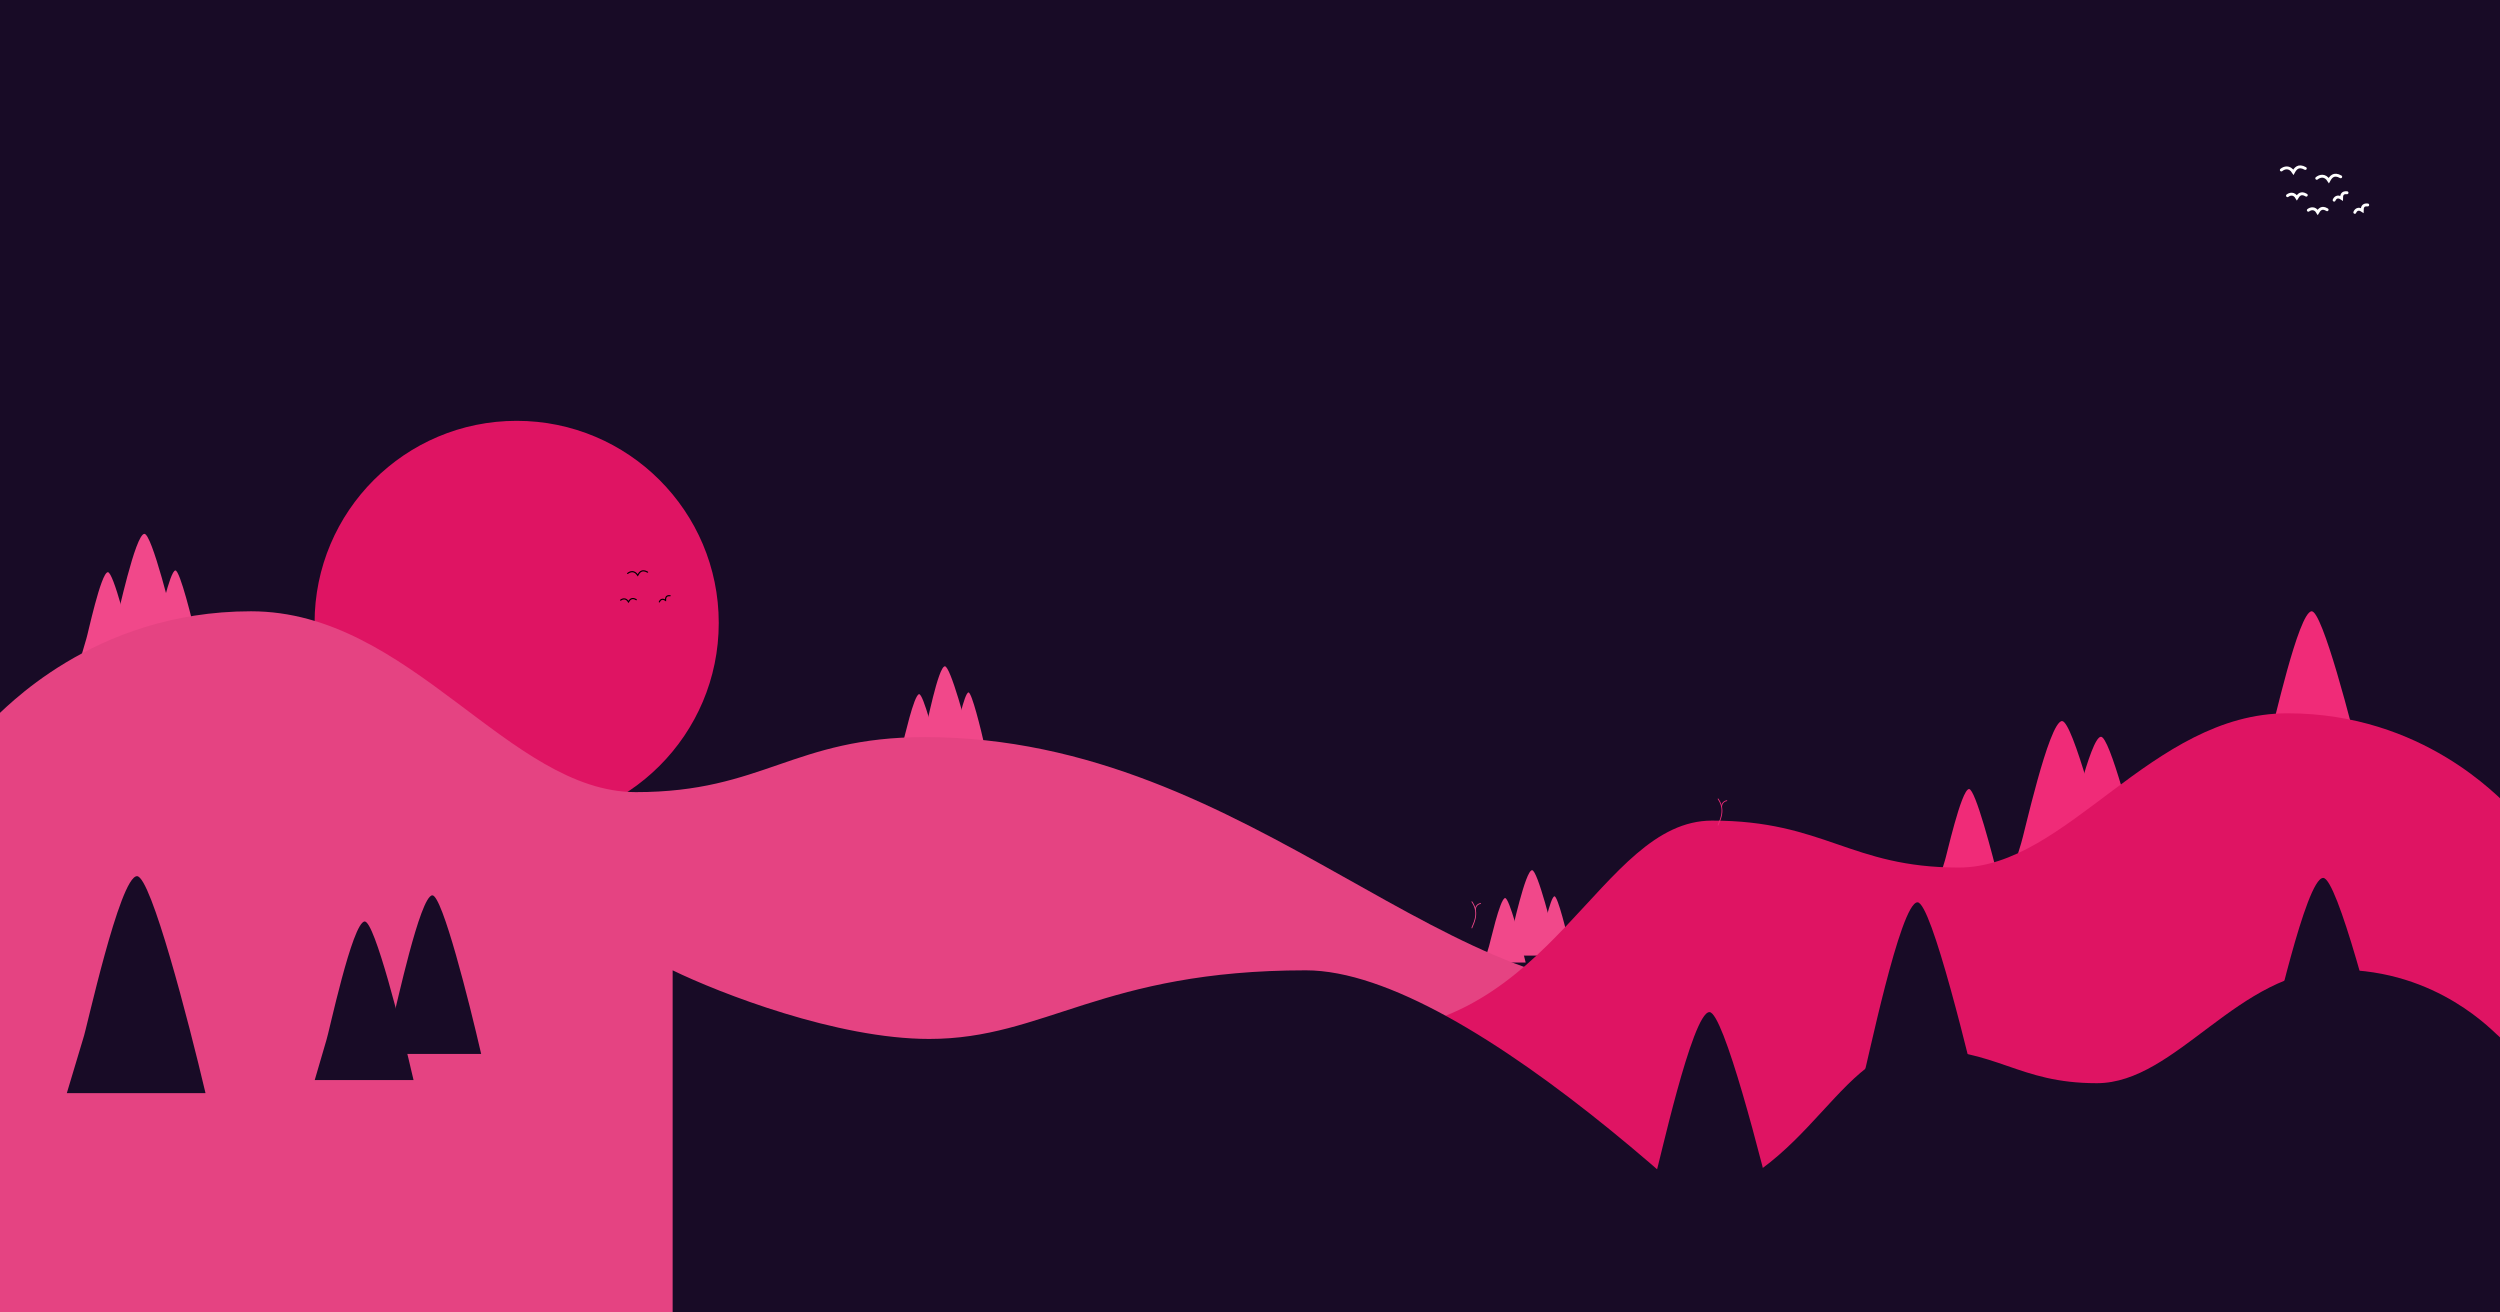 <svg width="1200" height="630" viewBox="0 0 1200 630" fill="none" xmlns="http://www.w3.org/2000/svg">
<g clip-path="url(#clip0_726_147)">
<rect width="1200" height="630" fill="#180B26"/>
<circle cx="248" cy="299" r="97" fill="#DF1463"/>
<g filter="url(#filter0_i_726_147)">
<path d="M1009.69 348.359C1004.49 348.359 994.346 394.662 993.566 396.472L988.625 412.769H1030.23C1025.12 391.299 1013.85 348.359 1009.69 348.359Z" fill="#F02B78"/>
</g>
<g filter="url(#filter1_i_726_147)">
<path d="M946.369 373.453C942.624 373.453 935.322 406.526 934.76 407.82L931.203 419.46H961.161C957.478 404.124 949.365 373.453 946.369 373.453Z" fill="#F02B78"/>
</g>
<g filter="url(#filter2_i_726_147)">
<path d="M454.368 316.572C451.143 316.572 445.433 346.037 444.949 347.189L441.885 357.56H467.683C464.512 343.897 456.948 316.572 454.368 316.572Z" fill="#F1488A"/>
</g>
<g filter="url(#filter3_i_726_147)">
<path d="M736.216 414.441C732.991 414.441 726.703 443.906 726.219 445.058L723.156 455.429H748.953C745.782 441.766 738.795 414.441 736.216 414.441Z" fill="#F1488A"/>
</g>
<g filter="url(#filter4_i_726_147)">
<path d="M442.014 329.957C439.517 329.957 434.649 352.206 434.275 353.076L431.903 360.907H451.875C449.42 350.59 444.011 329.957 442.014 329.957Z" fill="#F1488A"/>
</g>
<g filter="url(#filter5_i_726_147)">
<path d="M723.281 427.824C720.785 427.824 715.917 450.073 715.542 450.944L713.17 458.774H733.142C730.688 448.458 725.278 427.824 723.281 427.824Z" fill="#F1488A"/>
</g>
<g filter="url(#filter6_i_726_147)">
<path d="M465.697 329.12C463.721 329.12 459.867 347.761 459.57 348.49L457.693 355.051H473.504C471.561 346.407 467.278 329.12 465.697 329.12Z" fill="#F1488A"/>
</g>
<g filter="url(#filter7_i_726_147)">
<path d="M746.976 426.987C745 426.987 741.146 445.629 740.85 446.358L738.972 452.918H754.783C752.84 444.275 748.557 426.987 746.976 426.987Z" fill="#F1488A"/>
</g>
<g filter="url(#filter8_i_726_147)">
<path d="M991.01 340.83C984.665 340.83 972.291 397.355 971.34 399.566L965.312 419.46H1016.07C1009.83 393.25 996.086 340.83 991.01 340.83Z" fill="#F02B78"/>
</g>
<g filter="url(#filter9_i_726_147)">
<path d="M1110.85 288.133C1104.5 288.133 1092.13 344.658 1091.18 346.869L1085.15 366.763H1135.91C1129.67 340.553 1115.92 288.133 1110.85 288.133Z" fill="#F02B78"/>
</g>
<g filter="url(#filter10_i_726_147)">
<path d="M70.13 253C65.761 253 57.241 293.289 56.586 294.864L52.435 309.044H87.387C83.091 290.363 73.625 253 70.13 253Z" fill="#F1488A"/>
</g>
<g filter="url(#filter11_i_726_147)">
<path d="M52.595 271.402C49.266 271.402 42.775 302.07 42.276 303.269L39.114 314.063H65.743C62.47 299.843 55.258 271.402 52.595 271.402Z" fill="#F1488A"/>
</g>
<g filter="url(#filter12_i_726_147)">
<path d="M85.016 270.566C82.311 270.566 77.037 295.821 76.631 296.809L74.062 305.698H95.698C93.039 293.987 87.179 270.566 85.016 270.566Z" fill="#F1488A"/>
</g>
<g filter="url(#filter13_i_726_147)">
<path d="M123.726 288.133C47.133 288.133 4.285 336.657 0 339.892V629.419H891.254C891.254 539.38 937.024 445.392 810.533 467.672C701.853 486.815 605.819 348.519 447.236 348.519C384.034 348.519 369.573 374.937 308.513 374.937C247.453 374.937 200.319 288.133 123.726 288.133Z" fill="#E54382"/>
</g>
<g filter="url(#filter14_i_726_147)">
<path d="M1094.34 338.321C1159.74 338.321 1196.33 379.709 1199.99 382.468V629.417H485.155C485.155 552.619 553.3 491.457 647.514 491.457C741.727 491.457 764.137 389.826 818.104 389.826C872.071 389.826 884.42 412.36 936.557 412.36C988.695 412.36 1028.94 338.321 1094.34 338.321Z" fill="#DF1463"/>
</g>
<g filter="url(#filter15_i_726_147)">
<path d="M921.625 427.824C913.303 427.824 897.076 507.709 895.827 510.636L887.922 536.985H954.495C946.312 502.271 928.282 427.824 921.625 427.824Z" fill="#180B26"/>
</g>
<g filter="url(#filter16_i_726_147)">
<path d="M1116.35 416.114C1108.03 416.114 1091.81 490.98 1090.56 493.907L1082.65 520.257H1149.23C1141.04 485.542 1123.01 416.114 1116.35 416.114Z" fill="#180B26"/>
</g>
<g filter="url(#filter17_i_726_147)">
<path d="M821.763 480.523C813.441 480.523 797.214 555.388 795.966 558.316L788.06 584.665H854.634C846.451 549.951 828.421 480.523 821.763 480.523Z" fill="#180B26"/>
</g>
<g filter="url(#filter18_i_726_147)">
<path d="M66.995 415.278C58.673 415.278 42.446 490.143 41.198 493.071L33.292 519.42H99.866C91.683 484.706 73.652 415.278 66.995 415.278Z" fill="#180B26"/>
</g>
<g filter="url(#filter19_i_726_147)">
<path d="M208.758 424.479C202.829 424.479 191.267 479.2 190.377 481.34L184.745 500.599H232.178C226.348 475.226 213.501 424.479 208.758 424.479Z" fill="#180B26"/>
</g>
<path d="M687.396 629.719C688.183 627.594 689.463 622.834 688.295 620.797C686.835 618.25 685.866 615.406 688.481 613.138" stroke="#180B26" stroke-width="0.244" stroke-linecap="round"/>
<path d="M687.396 629.719C688.183 627.594 689.463 622.834 688.295 620.797C686.835 618.25 685.866 615.406 688.481 613.138" stroke="#180B26" stroke-width="0.244" stroke-linecap="round"/>
<path d="M301.28 275.245C302.401 274.312 304.524 273.628 306.106 276.14C306.856 274.775 308.018 273.02 310.845 274.63" stroke="black" stroke-width="0.569" stroke-linecap="round"/>
<path d="M297.917 288.067C298.82 287.369 300.5 286.895 301.666 288.905C302.291 287.858 303.249 286.518 305.415 287.858" stroke="black" stroke-width="0.569" stroke-linecap="round"/>
<path d="M316.482 288.911C316.828 288.034 317.808 287.039 319.445 288.152C319.453 287.111 319.575 285.719 321.636 285.941" stroke="black" stroke-width="0.569" stroke-linecap="round"/>
<path d="M824.696 396.038C824.696 395.202 828.857 389.346 824.696 383.491" stroke="#F02B78" stroke-width="0.406" stroke-linecap="round"/>
<path d="M826.363 387.256C826.363 386.419 826.862 384.662 828.86 384.328" stroke="#F02B78" stroke-width="0.406" stroke-linecap="round"/>
<path d="M706.513 445.391C706.513 444.554 710.674 438.699 706.513 432.844" stroke="#F1488A" stroke-width="0.406" stroke-linecap="round"/>
<path d="M708.179 436.608C708.179 435.771 708.679 434.015 710.676 433.68" stroke="#F1488A" stroke-width="0.406" stroke-linecap="round"/>
<path d="M630.781 476.759C631.89 478.432 633.943 482.698 633.277 486.379" stroke="#E54382" stroke-width="1.219" stroke-linecap="square"/>
<path d="M637.438 476.759C638.548 478.432 640.601 482.698 639.935 486.379" stroke="#E54382" stroke-width="1.219" stroke-linecap="square"/>
<path d="M597.626 476.759C596.517 478.432 594.464 482.698 595.13 486.379" stroke="#E54382" stroke-width="1.219" stroke-linecap="square"/>
<path d="M597.626 476.759C596.517 478.432 594.464 482.698 595.13 486.379" stroke="#E54382" stroke-width="1.219" stroke-linecap="square"/>
<path d="M590.971 476.759C589.862 478.432 587.809 482.698 588.475 486.379" stroke="#E54382" stroke-width="1.219" stroke-linecap="square"/>
<path d="M590.971 476.759C589.862 478.432 587.809 482.698 588.475 486.379" stroke="#E54382" stroke-width="1.219" stroke-linecap="square"/>
<path d="M1122.39 465.467C1170.44 465.467 1197.31 495.914 1200 497.943V679.607H674.901C674.901 623.112 724.959 578.119 794.166 578.119C863.372 578.119 879.834 503.356 919.477 503.356C959.12 503.356 968.191 519.932 1006.49 519.932C1044.79 519.932 1074.35 465.467 1122.39 465.467Z" fill="#180B26"/>
<g filter="url(#filter20_i_726_147)">
<path d="M176.298 437.027C170.369 437.027 158.807 491.748 157.918 493.888L152.285 513.147H199.719C193.888 487.774 181.042 437.027 176.298 437.027Z" fill="#180B26"/>
</g>
<path d="M446.015 498.691C401.738 498.691 345.47 476.735 322.87 465.756V669.858H905.389C845.123 601.824 705.036 465.756 626.813 465.756C529.035 465.756 501.361 498.691 446.015 498.691Z" fill="#180B26"/>
<path d="M1112.04 85.594C1113.39 84.478 1115.94 83.661 1117.84 86.664C1118.74 85.032 1120.14 82.933 1123.54 84.859" stroke="white" stroke-width="1.4" stroke-linecap="round"/>
<path d="M1108 100.923C1109.08 100.089 1111.1 99.521 1112.5 101.924C1113.26 100.673 1114.41 99.071 1117.01 100.673" stroke="white" stroke-width="1.4" stroke-linecap="round"/>
<path d="M1130.31 101.93C1130.72 100.883 1131.9 99.693 1133.86 101.023C1133.88 99.779 1134.02 98.115 1136.5 98.38" stroke="white" stroke-width="1.4" stroke-linecap="round"/>
<path d="M1095.04 81.594C1096.39 80.478 1098.94 79.661 1100.84 82.664C1101.74 81.032 1103.14 78.933 1106.54 80.859" stroke="white" stroke-width="1.4" stroke-linecap="round"/>
<path d="M1098 93.923C1099.08 93.089 1101.1 92.521 1102.5 94.924C1103.26 93.673 1104.41 92.071 1107.01 93.673" stroke="white" stroke-width="1.4" stroke-linecap="round"/>
<path d="M1120.38 96.069C1120.79 95.022 1121.97 93.832 1123.94 95.162C1123.95 93.918 1124.1 92.254 1126.57 92.519" stroke="white" stroke-width="1.4" stroke-linecap="round"/>
</g>
<defs>
<filter id="filter0_i_726_147" x="988.625" y="348.359" width="41.608" height="64.409" filterUnits="userSpaceOnUse" color-interpolation-filters="sRGB">
<feFlood flood-opacity="0" result="BackgroundImageFix"/>
<feBlend mode="normal" in="SourceGraphic" in2="BackgroundImageFix" result="shape"/>
<feColorMatrix in="SourceAlpha" type="matrix" values="0 0 0 0 0 0 0 0 0 0 0 0 0 0 0 0 0 0 127 0" result="hardAlpha"/>
<feOffset dx="-1.219" dy="5.284"/>
<feComposite in2="hardAlpha" operator="arithmetic" k2="-1" k3="1"/>
<feColorMatrix type="matrix" values="0 0 0 0 1 0 0 0 0 1 0 0 0 0 1 0 0 0 0.25 0"/>
<feBlend mode="normal" in2="shape" result="effect1_innerShadow_726_147"/>
</filter>
<filter id="filter1_i_726_147" x="931.203" y="373.453" width="29.958" height="46.007" filterUnits="userSpaceOnUse" color-interpolation-filters="sRGB">
<feFlood flood-opacity="0" result="BackgroundImageFix"/>
<feBlend mode="normal" in="SourceGraphic" in2="BackgroundImageFix" result="shape"/>
<feColorMatrix in="SourceAlpha" type="matrix" values="0 0 0 0 0 0 0 0 0 0 0 0 0 0 0 0 0 0 127 0" result="hardAlpha"/>
<feOffset dx="-1.219" dy="5.284"/>
<feComposite in2="hardAlpha" operator="arithmetic" k2="-1" k3="1"/>
<feColorMatrix type="matrix" values="0 0 0 0 1 0 0 0 0 1 0 0 0 0 1 0 0 0 0.25 0"/>
<feBlend mode="normal" in2="shape" result="effect1_innerShadow_726_147"/>
</filter>
<filter id="filter2_i_726_147" x="441.885" y="316.572" width="25.797" height="40.988" filterUnits="userSpaceOnUse" color-interpolation-filters="sRGB">
<feFlood flood-opacity="0" result="BackgroundImageFix"/>
<feBlend mode="normal" in="SourceGraphic" in2="BackgroundImageFix" result="shape"/>
<feColorMatrix in="SourceAlpha" type="matrix" values="0 0 0 0 0 0 0 0 0 0 0 0 0 0 0 0 0 0 127 0" result="hardAlpha"/>
<feOffset dx="-0.813" dy="3.251"/>
<feComposite in2="hardAlpha" operator="arithmetic" k2="-1" k3="1"/>
<feColorMatrix type="matrix" values="0 0 0 0 1 0 0 0 0 1 0 0 0 0 1 0 0 0 0.25 0"/>
<feBlend mode="normal" in2="shape" result="effect1_innerShadow_726_147"/>
</filter>
<filter id="filter3_i_726_147" x="723.156" y="414.441" width="25.797" height="40.988" filterUnits="userSpaceOnUse" color-interpolation-filters="sRGB">
<feFlood flood-opacity="0" result="BackgroundImageFix"/>
<feBlend mode="normal" in="SourceGraphic" in2="BackgroundImageFix" result="shape"/>
<feColorMatrix in="SourceAlpha" type="matrix" values="0 0 0 0 0 0 0 0 0 0 0 0 0 0 0 0 0 0 127 0" result="hardAlpha"/>
<feOffset dx="-0.813" dy="3.251"/>
<feComposite in2="hardAlpha" operator="arithmetic" k2="-1" k3="1"/>
<feColorMatrix type="matrix" values="0 0 0 0 1 0 0 0 0 1 0 0 0 0 1 0 0 0 0.25 0"/>
<feBlend mode="normal" in2="shape" result="effect1_innerShadow_726_147"/>
</filter>
<filter id="filter4_i_726_147" x="431.903" y="329.957" width="19.972" height="30.95" filterUnits="userSpaceOnUse" color-interpolation-filters="sRGB">
<feFlood flood-opacity="0" result="BackgroundImageFix"/>
<feBlend mode="normal" in="SourceGraphic" in2="BackgroundImageFix" result="shape"/>
<feColorMatrix in="SourceAlpha" type="matrix" values="0 0 0 0 0 0 0 0 0 0 0 0 0 0 0 0 0 0 127 0" result="hardAlpha"/>
<feOffset dx="-0.813" dy="3.251"/>
<feComposite in2="hardAlpha" operator="arithmetic" k2="-1" k3="1"/>
<feColorMatrix type="matrix" values="0 0 0 0 1 0 0 0 0 1 0 0 0 0 1 0 0 0 0.25 0"/>
<feBlend mode="normal" in2="shape" result="effect1_innerShadow_726_147"/>
</filter>
<filter id="filter5_i_726_147" x="713.17" y="427.824" width="19.972" height="30.95" filterUnits="userSpaceOnUse" color-interpolation-filters="sRGB">
<feFlood flood-opacity="0" result="BackgroundImageFix"/>
<feBlend mode="normal" in="SourceGraphic" in2="BackgroundImageFix" result="shape"/>
<feColorMatrix in="SourceAlpha" type="matrix" values="0 0 0 0 0 0 0 0 0 0 0 0 0 0 0 0 0 0 127 0" result="hardAlpha"/>
<feOffset dx="-0.813" dy="3.251"/>
<feComposite in2="hardAlpha" operator="arithmetic" k2="-1" k3="1"/>
<feColorMatrix type="matrix" values="0 0 0 0 1 0 0 0 0 1 0 0 0 0 1 0 0 0 0.25 0"/>
<feBlend mode="normal" in2="shape" result="effect1_innerShadow_726_147"/>
</filter>
<filter id="filter6_i_726_147" x="457.693" y="329.12" width="15.811" height="25.931" filterUnits="userSpaceOnUse" color-interpolation-filters="sRGB">
<feFlood flood-opacity="0" result="BackgroundImageFix"/>
<feBlend mode="normal" in="SourceGraphic" in2="BackgroundImageFix" result="shape"/>
<feColorMatrix in="SourceAlpha" type="matrix" values="0 0 0 0 0 0 0 0 0 0 0 0 0 0 0 0 0 0 127 0" result="hardAlpha"/>
<feOffset dx="-0.813" dy="3.251"/>
<feComposite in2="hardAlpha" operator="arithmetic" k2="-1" k3="1"/>
<feColorMatrix type="matrix" values="0 0 0 0 1 0 0 0 0 1 0 0 0 0 1 0 0 0 0.25 0"/>
<feBlend mode="normal" in2="shape" result="effect1_innerShadow_726_147"/>
</filter>
<filter id="filter7_i_726_147" x="738.972" y="426.987" width="15.811" height="25.931" filterUnits="userSpaceOnUse" color-interpolation-filters="sRGB">
<feFlood flood-opacity="0" result="BackgroundImageFix"/>
<feBlend mode="normal" in="SourceGraphic" in2="BackgroundImageFix" result="shape"/>
<feColorMatrix in="SourceAlpha" type="matrix" values="0 0 0 0 0 0 0 0 0 0 0 0 0 0 0 0 0 0 127 0" result="hardAlpha"/>
<feOffset dx="-0.813" dy="3.251"/>
<feComposite in2="hardAlpha" operator="arithmetic" k2="-1" k3="1"/>
<feColorMatrix type="matrix" values="0 0 0 0 1 0 0 0 0 1 0 0 0 0 1 0 0 0 0.25 0"/>
<feBlend mode="normal" in2="shape" result="effect1_innerShadow_726_147"/>
</filter>
<filter id="filter8_i_726_147" x="965.312" y="340.83" width="50.763" height="78.629" filterUnits="userSpaceOnUse" color-interpolation-filters="sRGB">
<feFlood flood-opacity="0" result="BackgroundImageFix"/>
<feBlend mode="normal" in="SourceGraphic" in2="BackgroundImageFix" result="shape"/>
<feColorMatrix in="SourceAlpha" type="matrix" values="0 0 0 0 0 0 0 0 0 0 0 0 0 0 0 0 0 0 127 0" result="hardAlpha"/>
<feOffset dx="-1.219" dy="5.284"/>
<feComposite in2="hardAlpha" operator="arithmetic" k2="-1" k3="1"/>
<feColorMatrix type="matrix" values="0 0 0 0 1 0 0 0 0 1 0 0 0 0 1 0 0 0 0.25 0"/>
<feBlend mode="normal" in2="shape" result="effect1_innerShadow_726_147"/>
</filter>
<filter id="filter9_i_726_147" x="1085.15" y="288.133" width="50.763" height="78.629" filterUnits="userSpaceOnUse" color-interpolation-filters="sRGB">
<feFlood flood-opacity="0" result="BackgroundImageFix"/>
<feBlend mode="normal" in="SourceGraphic" in2="BackgroundImageFix" result="shape"/>
<feColorMatrix in="SourceAlpha" type="matrix" values="0 0 0 0 0 0 0 0 0 0 0 0 0 0 0 0 0 0 127 0" result="hardAlpha"/>
<feOffset dx="-1.219" dy="5.284"/>
<feComposite in2="hardAlpha" operator="arithmetic" k2="-1" k3="1"/>
<feColorMatrix type="matrix" values="0 0 0 0 1 0 0 0 0 1 0 0 0 0 1 0 0 0 0.25 0"/>
<feBlend mode="normal" in2="shape" result="effect1_innerShadow_726_147"/>
</filter>
<filter id="filter10_i_726_147" x="52.435" y="253" width="34.951" height="56.044" filterUnits="userSpaceOnUse" color-interpolation-filters="sRGB">
<feFlood flood-opacity="0" result="BackgroundImageFix"/>
<feBlend mode="normal" in="SourceGraphic" in2="BackgroundImageFix" result="shape"/>
<feColorMatrix in="SourceAlpha" type="matrix" values="0 0 0 0 0 0 0 0 0 0 0 0 0 0 0 0 0 0 127 0" result="hardAlpha"/>
<feOffset dx="-0.813" dy="3.251"/>
<feComposite in2="hardAlpha" operator="arithmetic" k2="-1" k3="1"/>
<feColorMatrix type="matrix" values="0 0 0 0 1 0 0 0 0 1 0 0 0 0 1 0 0 0 0.25 0"/>
<feBlend mode="normal" in2="shape" result="effect1_innerShadow_726_147"/>
</filter>
<filter id="filter11_i_726_147" x="39.114" y="271.402" width="26.629" height="42.661" filterUnits="userSpaceOnUse" color-interpolation-filters="sRGB">
<feFlood flood-opacity="0" result="BackgroundImageFix"/>
<feBlend mode="normal" in="SourceGraphic" in2="BackgroundImageFix" result="shape"/>
<feColorMatrix in="SourceAlpha" type="matrix" values="0 0 0 0 0 0 0 0 0 0 0 0 0 0 0 0 0 0 127 0" result="hardAlpha"/>
<feOffset dx="-0.813" dy="3.251"/>
<feComposite in2="hardAlpha" operator="arithmetic" k2="-1" k3="1"/>
<feColorMatrix type="matrix" values="0 0 0 0 1 0 0 0 0 1 0 0 0 0 1 0 0 0 0.25 0"/>
<feBlend mode="normal" in2="shape" result="effect1_innerShadow_726_147"/>
</filter>
<filter id="filter12_i_726_147" x="74.062" y="270.566" width="21.637" height="35.132" filterUnits="userSpaceOnUse" color-interpolation-filters="sRGB">
<feFlood flood-opacity="0" result="BackgroundImageFix"/>
<feBlend mode="normal" in="SourceGraphic" in2="BackgroundImageFix" result="shape"/>
<feColorMatrix in="SourceAlpha" type="matrix" values="0 0 0 0 0 0 0 0 0 0 0 0 0 0 0 0 0 0 127 0" result="hardAlpha"/>
<feOffset dx="-0.813" dy="3.251"/>
<feComposite in2="hardAlpha" operator="arithmetic" k2="-1" k3="1"/>
<feColorMatrix type="matrix" values="0 0 0 0 1 0 0 0 0 1 0 0 0 0 1 0 0 0 0.25 0"/>
<feBlend mode="normal" in2="shape" result="effect1_innerShadow_726_147"/>
</filter>
<filter id="filter13_i_726_147" x="-0.406" y="288.133" width="899.728" height="341.692" filterUnits="userSpaceOnUse" color-interpolation-filters="sRGB">
<feFlood flood-opacity="0" result="BackgroundImageFix"/>
<feBlend mode="normal" in="SourceGraphic" in2="BackgroundImageFix" result="shape"/>
<feColorMatrix in="SourceAlpha" type="matrix" values="0 0 0 0 0 0 0 0 0 0 0 0 0 0 0 0 0 0 127 0" result="hardAlpha"/>
<feOffset dx="-3.251" dy="5.284"/>
<feGaussianBlur stdDeviation="0.203"/>
<feComposite in2="hardAlpha" operator="arithmetic" k2="-1" k3="1"/>
<feColorMatrix type="matrix" values="0 0 0 0 0.946 0 0 0 0 0.284 0 0 0 0 0.541 0 0 0 1 0"/>
<feBlend mode="normal" in2="shape" result="effect1_innerShadow_726_147"/>
</filter>
<filter id="filter14_i_726_147" x="485.155" y="338.321" width="715.24" height="291.503" filterUnits="userSpaceOnUse" color-interpolation-filters="sRGB">
<feFlood flood-opacity="0" result="BackgroundImageFix"/>
<feBlend mode="normal" in="SourceGraphic" in2="BackgroundImageFix" result="shape"/>
<feColorMatrix in="SourceAlpha" type="matrix" values="0 0 0 0 0 0 0 0 0 0 0 0 0 0 0 0 0 0 127 0" result="hardAlpha"/>
<feOffset dx="3.658" dy="4.064"/>
<feGaussianBlur stdDeviation="0.203"/>
<feComposite in2="hardAlpha" operator="arithmetic" k2="-1" k3="1"/>
<feColorMatrix type="matrix" values="0 0 0 0 0.942 0 0 0 0 0.169 0 0 0 0 0.47 0 0 0 1 0"/>
<feBlend mode="normal" in2="shape" result="effect1_innerShadow_726_147"/>
</filter>
<filter id="filter15_i_726_147" x="887.922" y="427.824" width="66.574" height="109.161" filterUnits="userSpaceOnUse" color-interpolation-filters="sRGB">
<feFlood flood-opacity="0" result="BackgroundImageFix"/>
<feBlend mode="normal" in="SourceGraphic" in2="BackgroundImageFix" result="shape"/>
<feColorMatrix in="SourceAlpha" type="matrix" values="0 0 0 0 0 0 0 0 0 0 0 0 0 0 0 0 0 0 127 0" result="hardAlpha"/>
<feOffset dx="-1.219" dy="5.284"/>
<feComposite in2="hardAlpha" operator="arithmetic" k2="-1" k3="1"/>
<feColorMatrix type="matrix" values="0 0 0 0 0.4 0 0 0 0 0.4 0 0 0 0 0.4 0 0 0 0.25 0"/>
<feBlend mode="normal" in2="shape" result="effect1_innerShadow_726_147"/>
</filter>
<filter id="filter16_i_726_147" x="1082.65" y="416.114" width="66.574" height="104.142" filterUnits="userSpaceOnUse" color-interpolation-filters="sRGB">
<feFlood flood-opacity="0" result="BackgroundImageFix"/>
<feBlend mode="normal" in="SourceGraphic" in2="BackgroundImageFix" result="shape"/>
<feColorMatrix in="SourceAlpha" type="matrix" values="0 0 0 0 0 0 0 0 0 0 0 0 0 0 0 0 0 0 127 0" result="hardAlpha"/>
<feOffset dx="-1.219" dy="5.284"/>
<feComposite in2="hardAlpha" operator="arithmetic" k2="-1" k3="1"/>
<feColorMatrix type="matrix" values="0 0 0 0 0.4 0 0 0 0 0.4 0 0 0 0 0.4 0 0 0 0.25 0"/>
<feBlend mode="normal" in2="shape" result="effect1_innerShadow_726_147"/>
</filter>
<filter id="filter17_i_726_147" x="788.06" y="480.523" width="66.574" height="104.142" filterUnits="userSpaceOnUse" color-interpolation-filters="sRGB">
<feFlood flood-opacity="0" result="BackgroundImageFix"/>
<feBlend mode="normal" in="SourceGraphic" in2="BackgroundImageFix" result="shape"/>
<feColorMatrix in="SourceAlpha" type="matrix" values="0 0 0 0 0 0 0 0 0 0 0 0 0 0 0 0 0 0 127 0" result="hardAlpha"/>
<feOffset dx="-1.219" dy="5.284"/>
<feComposite in2="hardAlpha" operator="arithmetic" k2="-1" k3="1"/>
<feColorMatrix type="matrix" values="0 0 0 0 0.4 0 0 0 0 0.4 0 0 0 0 0.4 0 0 0 0.25 0"/>
<feBlend mode="normal" in2="shape" result="effect1_innerShadow_726_147"/>
</filter>
<filter id="filter18_i_726_147" x="33.292" y="415.278" width="66.574" height="104.142" filterUnits="userSpaceOnUse" color-interpolation-filters="sRGB">
<feFlood flood-opacity="0" result="BackgroundImageFix"/>
<feBlend mode="normal" in="SourceGraphic" in2="BackgroundImageFix" result="shape"/>
<feColorMatrix in="SourceAlpha" type="matrix" values="0 0 0 0 0 0 0 0 0 0 0 0 0 0 0 0 0 0 127 0" result="hardAlpha"/>
<feOffset dx="-1.219" dy="5.284"/>
<feComposite in2="hardAlpha" operator="arithmetic" k2="-1" k3="1"/>
<feColorMatrix type="matrix" values="0 0 0 0 0.4 0 0 0 0 0.4 0 0 0 0 0.4 0 0 0 0.25 0"/>
<feBlend mode="normal" in2="shape" result="effect1_innerShadow_726_147"/>
</filter>
<filter id="filter19_i_726_147" x="184.745" y="424.479" width="47.434" height="76.12" filterUnits="userSpaceOnUse" color-interpolation-filters="sRGB">
<feFlood flood-opacity="0" result="BackgroundImageFix"/>
<feBlend mode="normal" in="SourceGraphic" in2="BackgroundImageFix" result="shape"/>
<feColorMatrix in="SourceAlpha" type="matrix" values="0 0 0 0 0 0 0 0 0 0 0 0 0 0 0 0 0 0 127 0" result="hardAlpha"/>
<feOffset dx="-1.219" dy="5.284"/>
<feComposite in2="hardAlpha" operator="arithmetic" k2="-1" k3="1"/>
<feColorMatrix type="matrix" values="0 0 0 0 0.4 0 0 0 0 0.4 0 0 0 0 0.4 0 0 0 0.25 0"/>
<feBlend mode="normal" in2="shape" result="effect1_innerShadow_726_147"/>
</filter>
<filter id="filter20_i_726_147" x="152.285" y="437.027" width="47.434" height="76.12" filterUnits="userSpaceOnUse" color-interpolation-filters="sRGB">
<feFlood flood-opacity="0" result="BackgroundImageFix"/>
<feBlend mode="normal" in="SourceGraphic" in2="BackgroundImageFix" result="shape"/>
<feColorMatrix in="SourceAlpha" type="matrix" values="0 0 0 0 0 0 0 0 0 0 0 0 0 0 0 0 0 0 127 0" result="hardAlpha"/>
<feOffset dx="-1.219" dy="5.284"/>
<feComposite in2="hardAlpha" operator="arithmetic" k2="-1" k3="1"/>
<feColorMatrix type="matrix" values="0 0 0 0 0.4 0 0 0 0 0.4 0 0 0 0 0.4 0 0 0 0.25 0"/>
<feBlend mode="normal" in2="shape" result="effect1_innerShadow_726_147"/>
</filter>
<clipPath id="clip0_726_147">
<rect width="1200" height="630" fill="white"/>
</clipPath>
</defs>
</svg>
